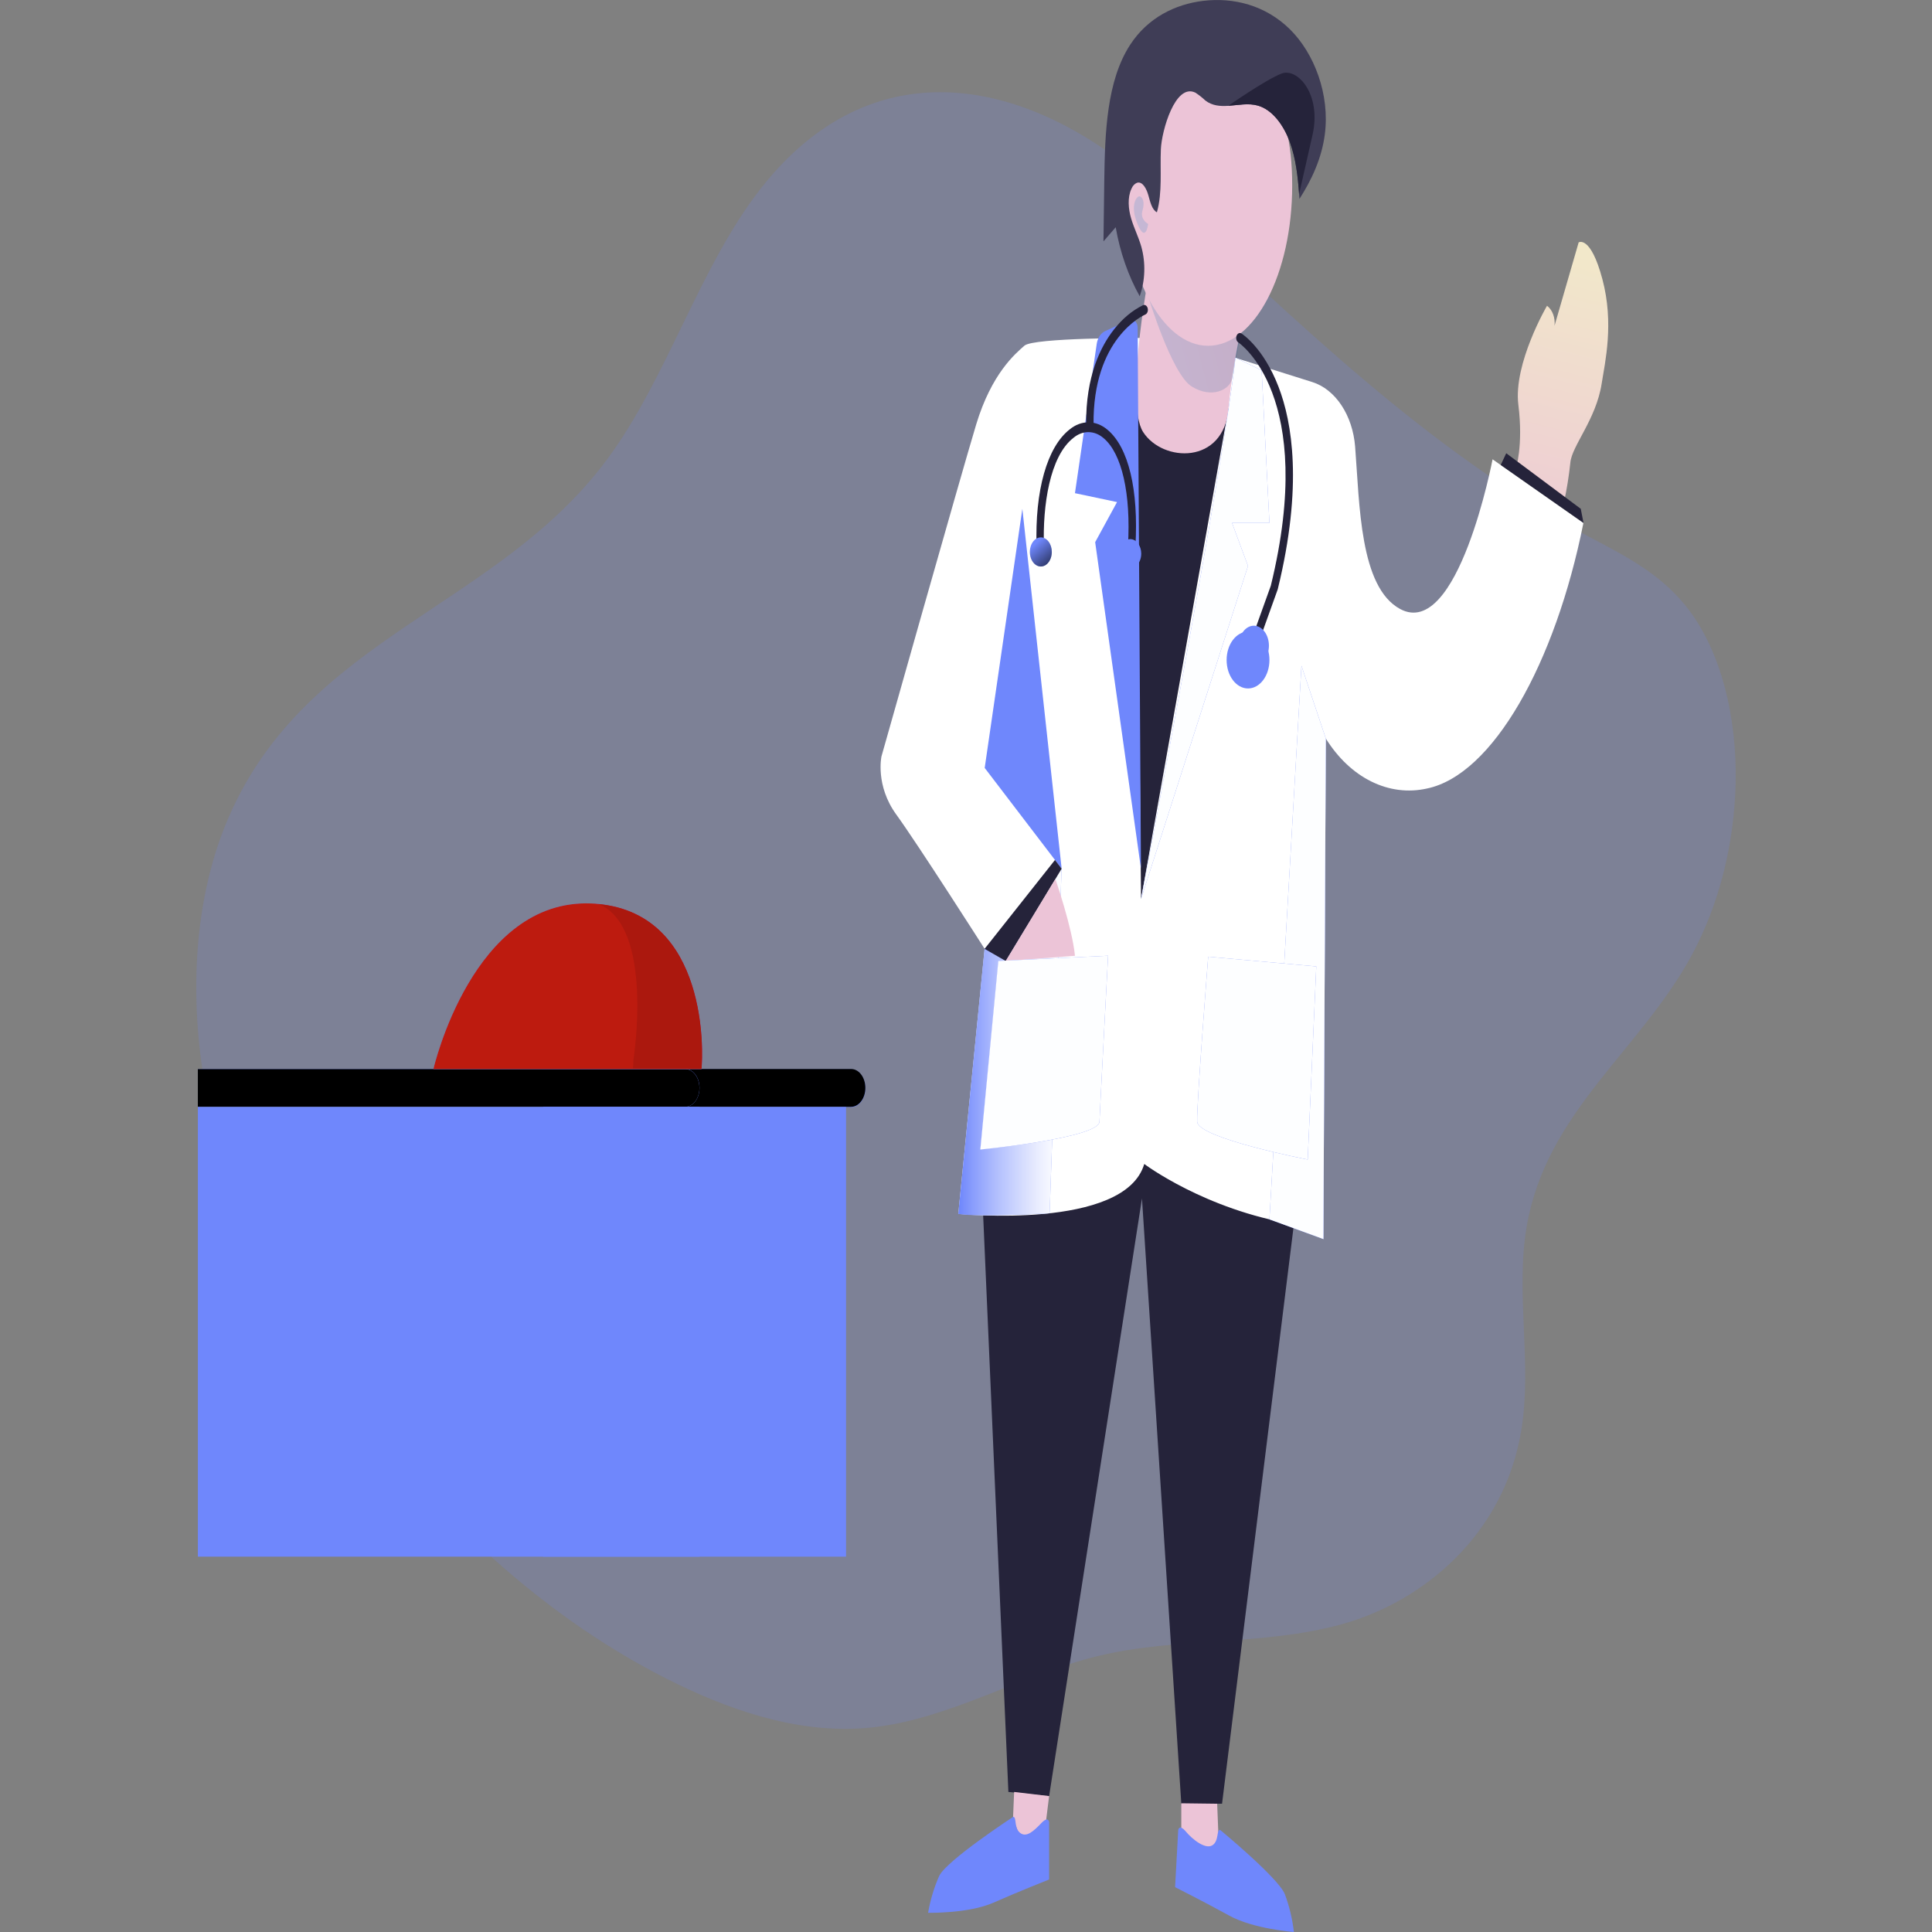 <svg width="486" height="486" viewBox="0 0 486 486" fill="none" xmlns="http://www.w3.org/2000/svg">
<rect x="0" y="0" width="486" height="486" fill="#808080" stroke="none"/>
<path opacity="0.18" d="M191.647 47.073C176.013 66.828 167.876 95.101 152.74 115.526C125.097 152.799 77.259 160.149 57.569 205.474C47.72 228.039 47.339 256.353 53.26 281.171C59.181 305.99 70.975 327.721 84.338 346.815C108.121 380.78 137.691 407.82 170.51 423.688C186.083 431.218 202.64 436.281 219.136 434.566C238.624 432.549 256.88 421.303 276.103 416.599C296.378 411.699 317.41 414.149 337.599 408.563C357.788 402.977 378.5 386.195 382.748 359.424C385.388 342.764 381.196 325.124 384.04 308.554C389.013 279.57 412.686 264.25 425.698 240.044C432.44 227.442 436.234 212.484 436.605 197.038C436.975 180.623 433.029 163.481 423.969 152.301C417.118 143.856 408.07 139.471 399.397 134.84C359.376 113.517 326.489 81.112 291.521 48.584C261.509 20.645 221.081 9.882 191.647 47.073Z" fill="#6F87FC"/>
<path d="M247.315 305.704L253.661 450.769L263.909 451.814L287.268 301.465L297.16 453.733H307.408L325.486 307.966L287.268 279.285L247.315 305.704Z" fill="#25233A"/>
<path d="M381.289 117.943C381.289 117.943 383.246 112.227 381.947 101.839C380.649 91.451 389.155 76.922 389.155 76.922C389.817 77.406 390.352 78.146 390.69 79.043C391.027 79.94 391.151 80.952 391.045 81.945L397.114 60.981C397.114 60.981 400.105 59.062 403.084 70.217C406.063 81.373 403.743 91.124 402.906 96.49C401.509 105.522 395.372 112.17 395.021 116.416C394.669 119.765 394.136 123.075 393.427 126.322L381.289 117.943Z" fill="url(#paint0_linear_2_369)"/>
<path d="M287.084 85.015C287.084 85.015 260.001 84.925 257.699 86.951C255.397 88.976 249.432 93.958 245.554 106.804C241.677 119.65 221.734 190.284 221.734 190.284C221.734 190.284 220.14 197.585 225.47 204.91C230.8 212.236 247.684 238.68 247.684 238.68L241.061 305.353C241.061 305.353 282.916 309.542 287.841 292.8C287.841 292.8 303.112 304.307 325.51 307.974L332.897 311.698L333.512 185.776C336.543 190.646 340.487 194.373 344.947 196.582C349.406 198.791 354.226 199.404 358.921 198.361C375.478 194.963 391.229 166.968 398.314 131.549L375.46 115.542C375.46 115.542 366.787 161.08 352.199 153.191C342.025 147.678 342.031 126.943 340.886 112.357C340.583 108.504 339.385 104.871 337.457 101.961C335.53 99.05 332.968 97.007 330.127 96.114L310.769 90.013L287.084 85.015Z" fill="white"/>
<path d="M267.048 218.524L264.038 305.206C264.038 305.206 245.284 306.227 241.055 305.353L247.672 238.696L267.048 218.524Z" fill="#6F87FC"/>
<path d="M267.048 218.524L264.038 305.206C264.038 305.206 245.284 306.227 241.055 305.353L247.672 238.696L267.048 218.524Z" fill="url(#paint1_linear_2_369)"/>
<path d="M333.512 185.776L327.382 167.466L319.331 306.733L332.903 311.698L333.512 185.776Z" fill="#6F87FC"/>
<path d="M333.512 185.776L327.382 167.466L319.331 306.733L332.903 311.698L333.512 185.776Z" fill="url(#paint2_linear_2_369)"/>
<path d="M285.803 98.735C285.803 98.735 300.73 112.227 309.045 102.696L287.034 226.144L285.803 98.735Z" fill="#25233A"/>
<path d="M289.564 65.938C289.564 65.938 282.639 101.055 287.564 108.691C292.488 116.326 307.876 116.972 309.045 102.696C310.215 88.421 315.293 69.335 315.293 69.335L289.564 65.938Z" fill="url(#paint3_linear_2_369)"/>
<path opacity="0.19" d="M288.825 74.521C288.825 74.521 294.716 94.121 299.794 97.233C304.872 100.344 309.291 98.049 309.932 95.314C310.572 92.578 313.225 77.902 313.225 77.902L288.825 74.521Z" fill="url(#paint4_linear_2_369)"/>
<path d="M325.055 46.632C325.055 68.919 315.588 86.984 303.906 86.984C292.223 86.984 282.763 68.894 282.763 46.632C282.763 24.369 293.134 16.121 304.829 16.121C316.524 16.121 325.055 24.329 325.055 46.632Z" fill="url(#paint5_linear_2_369)"/>
<path d="M333.26 33.826C332.466 39.911 329.893 45.35 326.871 50.045C326.86 49.641 326.833 49.238 326.791 48.837C326.483 44.361 325.954 39.853 324.495 35.827C322.901 31.417 320.032 27.587 316.431 26.566C314.031 25.88 311.452 26.452 308.971 26.623C306.94 26.754 304.977 26.623 303.229 25.3C302.425 24.54 301.575 23.871 300.686 23.299C295.621 20.849 292.223 32.904 292.02 37.518C291.786 42.842 292.439 48.396 291.023 53.402C289.792 52.765 289.342 50.813 288.881 49.155C288.419 47.498 287.453 45.668 286.142 45.946C285.818 46.047 285.513 46.238 285.249 46.507C284.985 46.776 284.767 47.116 284.609 47.506C283.581 49.719 283.84 52.602 284.56 55.019C285.28 57.436 286.406 59.625 287.102 62.059C287.662 64.067 287.915 66.204 287.845 68.344C287.775 70.484 287.385 72.584 286.696 74.521C283.804 69.35 281.748 63.441 280.657 57.167L277.58 60.719L277.783 45.309C277.949 33.369 278.399 20.368 284.258 11.319C288.752 4.369 295.756 1.053 302.625 0.22C310.252 -0.702 318.296 1.282 324.464 7.35C330.631 13.418 334.571 23.806 333.26 33.826Z" fill="#3F3D56"/>
<path d="M330.182 33.876C327.905 43.994 326.791 48.837 326.791 48.837C326.483 44.361 325.954 39.853 324.495 35.827C322.901 31.417 320.032 27.587 316.431 26.566C314.031 25.88 311.452 26.452 308.971 26.623C308.971 26.623 318.204 20.164 322.304 18.53C326.403 16.897 332.46 23.765 330.182 33.876Z" fill="#25233A"/>
<path opacity="0.19" d="M288.825 56.35C288.825 56.35 286.72 55.215 287.379 53.035C288.038 50.854 287.447 49.686 286.763 49.4C286.08 49.114 284.08 51.377 286.148 56.35C288.216 61.324 288.825 56.35 288.825 56.35Z" fill="url(#paint6_linear_2_369)"/>
<path d="M284.123 80.475L277.968 83.308C277.441 83.552 276.972 83.974 276.607 84.533C276.242 85.092 275.994 85.768 275.887 86.493L270.409 124.06L280.996 126.298L275.493 136.384L287.01 218.508L286.179 82.402C286.175 82.129 286.13 81.861 286.048 81.611C285.966 81.362 285.847 81.136 285.699 80.947C285.551 80.758 285.376 80.61 285.185 80.511C284.994 80.411 284.79 80.363 284.584 80.368C284.428 80.374 284.272 80.41 284.123 80.475Z" fill="#6F87FC"/>
<path d="M310.787 89.981L317.367 93.166L319.331 131.549H309.919L313.939 142.362L287.034 226.144C287.034 226.144 307.593 118.883 310.787 89.981Z" fill="#6F87FC"/>
<path d="M284.123 80.475L277.968 83.308C277.441 83.552 276.972 83.974 276.607 84.533C276.242 85.092 275.994 85.768 275.887 86.493L270.409 124.06L280.996 126.298L275.493 136.384L287.01 218.508L286.179 82.402C286.175 82.129 286.13 81.861 286.048 81.611C285.966 81.362 285.847 81.136 285.699 80.947C285.551 80.758 285.376 80.61 285.185 80.511C284.994 80.411 284.79 80.363 284.584 80.368C284.428 80.374 284.272 80.41 284.123 80.475Z" fill="url(#paint7_linear_2_369)"/>
<path d="M310.787 89.981L317.367 93.166L319.331 131.549H309.919L313.939 142.362L287.034 226.144C287.034 226.144 307.593 118.883 310.787 89.981Z" fill="url(#paint8_linear_2_369)"/>
<path d="M257.175 127.988L247.703 193.175L267.061 218.524L257.175 127.988Z" fill="#6F87FC"/>
<path d="M257.175 127.988L247.703 193.175L267.061 218.524L263.435 185.319L257.175 127.988Z" fill="url(#paint9_linear_2_369)"/>
<path d="M267.061 218.524L253.008 241.75L247.678 238.688L265.386 216.328L267.061 218.524Z" fill="#25233A"/>
<path d="M265.485 221.121C265.485 221.121 269.732 233.372 270.409 240.436L252.984 241.734L265.485 221.121Z" fill="url(#paint10_linear_2_369)"/>
<path d="M251.125 241.734L278.743 240.419C278.743 240.419 276.749 277.986 276.577 282.151C276.404 286.316 246.607 289.166 246.607 289.166L251.125 241.734Z" fill="white"/>
<path d="M331.112 243.106L303.924 240.656C303.924 240.656 300.976 277.962 301.148 282.151C301.32 286.341 328.957 291.682 328.957 291.682L331.112 243.106Z" fill="white"/>
<path d="M251.125 241.734L278.743 240.419C278.743 240.419 276.749 277.986 276.577 282.151C276.404 286.316 246.607 289.166 246.607 289.166L251.125 241.734Z" fill="#6F87FC"/>
<path d="M251.125 241.734L278.743 240.419C278.743 240.419 276.749 277.986 276.577 282.151C276.404 286.316 246.607 289.166 246.607 289.166L251.125 241.734Z" fill="url(#paint11_linear_2_369)"/>
<path d="M331.112 243.106L303.924 240.656C303.924 240.656 300.976 277.962 301.148 282.151C301.32 286.341 328.957 291.682 328.957 291.682L331.112 243.106Z" fill="#6F87FC"/>
<path d="M331.112 243.106L303.924 240.656C303.924 240.656 300.976 277.962 301.148 282.151C301.32 286.341 328.957 291.682 328.957 291.682L331.112 243.106Z" fill="url(#paint12_linear_2_369)"/>
<path d="M377.509 116.963L378.901 114.015L397.643 127.988L398.339 131.541L377.509 116.963Z" fill="#25233A"/>
<path d="M274.158 108.054C273.912 108.054 273.677 107.925 273.503 107.695C273.328 107.466 273.23 107.154 273.228 106.829C273.087 94.521 276.964 87 280.245 82.851C282.332 80.177 284.813 78.106 287.533 76.767C287.768 76.666 288.024 76.694 288.243 76.843C288.463 76.992 288.629 77.251 288.705 77.563C288.781 77.875 288.761 78.214 288.648 78.506C288.536 78.798 288.34 79.018 288.105 79.119C287.564 79.356 274.847 85.113 275.087 106.837C275.089 106.999 275.068 107.16 275.023 107.311C274.978 107.462 274.911 107.6 274.825 107.716C274.74 107.832 274.638 107.925 274.526 107.988C274.413 108.052 274.292 108.085 274.17 108.086L274.158 108.054Z" fill="#25233A"/>
<path d="M284.671 138.679H284.597C284.475 138.666 284.355 138.622 284.246 138.548C284.137 138.475 284.04 138.373 283.96 138.249C283.881 138.125 283.82 137.982 283.783 137.827C283.745 137.673 283.731 137.51 283.741 137.347C284.517 124.207 282.215 114.056 277.586 110.193C276.462 109.23 275.154 108.713 273.816 108.703C272.478 108.693 271.166 109.19 270.034 110.136C264.038 114.775 262.266 127.286 262.604 137.388C262.624 137.559 262.616 137.734 262.582 137.9C262.548 138.067 262.487 138.222 262.405 138.356C262.322 138.49 262.219 138.599 262.103 138.677C261.986 138.754 261.859 138.799 261.729 138.807C261.599 138.815 261.469 138.787 261.347 138.724C261.226 138.661 261.116 138.565 261.024 138.442C260.933 138.319 260.862 138.172 260.816 138.01C260.77 137.848 260.75 137.675 260.758 137.503C260.284 123.44 263.404 112.406 269.11 107.996C270.537 106.827 272.184 106.217 273.861 106.236C275.538 106.255 277.177 106.902 278.589 108.103C283.895 112.521 286.456 123.252 285.612 137.503C285.601 137.823 285.497 138.124 285.321 138.344C285.145 138.563 284.912 138.683 284.671 138.679Z" fill="#25233A"/>
<path d="M264.586 138.834C264.587 139.559 264.427 140.268 264.124 140.872C263.821 141.476 263.39 141.948 262.886 142.227C262.381 142.506 261.826 142.58 261.289 142.44C260.753 142.3 260.26 141.952 259.873 141.441C259.485 140.929 259.221 140.276 259.113 139.565C259.005 138.854 259.059 138.117 259.267 137.446C259.475 136.776 259.828 136.202 260.282 135.798C260.736 135.393 261.27 135.177 261.816 135.175C262.179 135.174 262.539 135.268 262.875 135.451C263.21 135.634 263.515 135.904 263.772 136.243C264.03 136.583 264.234 136.987 264.374 137.431C264.513 137.876 264.585 138.352 264.586 138.834Z" fill="#6F87FC"/>
<path d="M287.084 139.283C287.084 140.008 286.921 140.717 286.618 141.32C286.314 141.923 285.882 142.393 285.377 142.671C284.872 142.948 284.317 143.021 283.781 142.879C283.245 142.738 282.752 142.389 282.366 141.876C281.979 141.363 281.716 140.71 281.609 139.998C281.503 139.287 281.557 138.55 281.766 137.88C281.976 137.21 282.33 136.637 282.784 136.234C283.239 135.831 283.773 135.616 284.32 135.616C285.053 135.616 285.756 136.002 286.274 136.69C286.792 137.378 287.084 138.31 287.084 139.283Z" fill="#6F87FC"/>
<path d="M264.586 138.834C264.587 139.559 264.427 140.268 264.124 140.872C263.821 141.476 263.39 141.948 262.886 142.227C262.381 142.506 261.826 142.58 261.289 142.44C260.753 142.3 260.26 141.952 259.873 141.441C259.485 140.929 259.221 140.276 259.113 139.565C259.005 138.854 259.059 138.117 259.267 137.446C259.475 136.776 259.828 136.202 260.282 135.798C260.736 135.393 261.27 135.177 261.816 135.175C262.179 135.174 262.539 135.268 262.875 135.451C263.21 135.634 263.515 135.904 263.772 136.243C264.03 136.583 264.234 136.987 264.374 137.431C264.513 137.876 264.585 138.352 264.586 138.834Z" fill="url(#paint13_linear_2_369)"/>
<path d="M287.084 139.283C287.084 140.008 286.921 140.717 286.618 141.32C286.314 141.923 285.882 142.393 285.377 142.671C284.872 142.948 284.317 143.021 283.781 142.879C283.245 142.738 282.752 142.389 282.366 141.876C281.979 141.363 281.716 140.71 281.609 139.998C281.503 139.287 281.557 138.55 281.766 137.88C281.976 137.21 282.33 136.637 282.784 136.234C283.239 135.831 283.773 135.616 284.32 135.616C285.053 135.616 285.756 136.002 286.274 136.69C286.792 137.378 287.084 138.31 287.084 139.283Z" fill="url(#paint14_linear_2_369)"/>
<path d="M315.293 163.669C315.135 163.668 314.98 163.615 314.842 163.514C314.705 163.413 314.588 163.267 314.504 163.09C314.42 162.913 314.371 162.711 314.361 162.503C314.352 162.294 314.382 162.086 314.45 161.897L319.681 147.327C331.376 99.462 311.68 86.257 311.495 86.134C311.384 86.063 311.285 85.964 311.203 85.843C311.121 85.721 311.058 85.579 311.018 85.425C310.977 85.271 310.96 85.108 310.967 84.945C310.974 84.783 311.005 84.623 311.058 84.476C311.111 84.329 311.186 84.198 311.278 84.089C311.369 83.981 311.476 83.897 311.592 83.843C311.708 83.789 311.831 83.766 311.954 83.775C312.077 83.784 312.197 83.826 312.307 83.896C312.529 84.043 317.847 87.506 321.602 97.265C325.036 106.143 327.794 122.182 321.436 148.168L321.393 148.315L316.136 162.958C316.061 163.171 315.942 163.351 315.792 163.477C315.643 163.602 315.47 163.669 315.293 163.669Z" fill="#25233A"/>
<path d="M313.945 173.183C316.919 173.183 319.331 169.984 319.331 166.037C319.331 162.091 316.919 158.891 313.945 158.891C310.97 158.891 308.559 162.091 308.559 166.037C308.559 169.984 310.97 173.183 313.945 173.183Z" fill="#6F87FC"/>
<path d="M313.945 173.183C316.919 173.183 319.331 169.984 319.331 166.037C319.331 162.091 316.919 158.891 313.945 158.891C310.97 158.891 308.559 162.091 308.559 166.037C308.559 169.984 310.97 173.183 313.945 173.183Z" fill="url(#paint15_linear_2_369)"/>
<path d="M316.875 168.954C318.356 166.989 318.356 163.804 316.875 161.839C315.394 159.875 312.994 159.875 311.513 161.839C310.032 163.804 310.032 166.989 311.513 168.954C312.994 170.919 315.394 170.919 316.875 168.954Z" fill="#6F87FC"/>
<path d="M318.091 165.986C319.572 164.022 319.572 160.836 318.091 158.872C316.611 156.907 314.21 156.907 312.729 158.872C311.248 160.836 311.248 164.022 312.729 165.986C314.21 167.951 316.611 167.951 318.091 165.986Z" fill="#6F87FC"/>
<path d="M318.091 165.986C319.572 164.022 319.572 160.836 318.091 158.872C316.611 156.907 314.21 156.907 312.729 158.872C311.248 160.836 311.248 164.022 312.729 165.986C314.21 167.951 316.611 167.951 318.091 165.986Z" fill="url(#paint16_linear_2_369)"/>
<path d="M214.114 278.484H136.638C135.687 278.484 134.774 277.983 134.101 277.09C133.428 276.197 133.05 274.986 133.05 273.723C133.05 272.46 133.428 271.249 134.101 270.356C134.774 269.464 135.687 268.962 136.638 268.962H214.114C215.065 268.962 215.978 269.464 216.651 270.356C217.324 271.249 217.702 272.46 217.702 273.723C217.705 274.348 217.614 274.968 217.436 275.547C217.258 276.126 216.996 276.653 216.664 277.097C216.333 277.541 215.938 277.895 215.504 278.137C215.07 278.379 214.603 278.506 214.132 278.509L214.114 278.484Z" fill="#6F87FC"/>
<path d="M175.951 273.666C175.951 274.926 175.575 276.134 174.905 277.027C174.235 277.919 173.325 278.423 172.375 278.427H49.77V268.929H172.375C173.321 268.936 174.227 269.437 174.897 270.323C175.566 271.21 175.945 272.411 175.951 273.666Z" fill="#6F87FC"/>
<path d="M217.69 273.666C217.688 274.928 217.31 276.138 216.637 277.03C215.964 277.923 215.053 278.425 214.101 278.427H172.375C173.327 278.427 174.24 277.926 174.913 277.033C175.586 276.14 175.964 274.929 175.964 273.666C175.964 272.403 175.586 271.192 174.913 270.299C174.24 269.406 173.327 268.905 172.375 268.905H214.114C215.063 268.909 215.973 269.413 216.643 270.305C217.313 271.197 217.69 272.406 217.69 273.666Z" fill="url(#paint17_linear_2_369)"/>
<path d="M175.951 273.666C175.951 274.926 175.575 276.134 174.905 277.027C174.235 277.919 173.325 278.423 172.375 278.427H49.77V268.929H172.375C173.321 268.936 174.227 269.437 174.897 270.323C175.566 271.21 175.945 272.411 175.951 273.666Z" fill="url(#paint18_linear_2_369)"/>
<path d="M212.827 278.452H136.638V391.585H212.827V278.452Z" fill="#6F87FC"/>
<path d="M212.827 278.452H136.638V391.585H212.827V278.452Z" fill="url(#paint19_linear_2_369)"/>
<path d="M175.964 278.452H49.776V391.585H175.964V278.452Z" fill="#6F87FC"/>
<path d="M254.843 457.049L255.107 450.769L263.909 451.814L262.74 461.23C262.74 461.23 258.388 470.124 254.843 457.049Z" fill="url(#paint20_linear_2_369)"/>
<path d="M306.515 462.161L306.183 453.733L297.16 453.619V464.187C297.16 464.187 302.982 475.236 306.515 462.161Z" fill="url(#paint21_linear_2_369)"/>
<path d="M254.843 457.049C254.843 457.049 238.224 467.919 236.266 471.872C234.978 474.76 234.034 477.895 233.466 481.165C233.466 481.165 243.628 481.402 249.937 478.609C256.246 475.816 263.909 472.794 263.909 472.794V458.38C263.909 458.38 263.78 456.698 261.94 458.617C260.099 460.536 258.246 462.333 256.615 461.067C254.984 459.801 255.827 456.959 254.843 457.049Z" fill="#6F87FC"/>
<path d="M306.946 460.332C306.946 460.332 321.491 472.329 323.196 476.453C324.324 479.461 325.096 482.681 325.486 486C325.486 486 315.336 485.257 309.199 481.868C303.062 478.479 295.596 474.722 295.596 474.722L296.384 460.348C296.384 460.348 296.606 458.715 298.335 460.765C300.065 462.815 303.259 465.273 304.977 464.187C306.694 463.101 305.968 460.144 306.946 460.332Z" fill="#6F87FC"/>
<path d="M254.843 457.049C254.843 457.049 238.224 467.919 236.266 471.872C234.978 474.76 234.034 477.895 233.466 481.165C233.466 481.165 243.628 481.402 249.937 478.609C256.246 475.816 263.909 472.794 263.909 472.794V458.38C263.909 458.38 263.78 456.698 261.94 458.617C260.099 460.536 258.246 462.333 256.615 461.067C254.984 459.801 255.827 456.959 254.843 457.049Z" fill="url(#paint22_linear_2_369)"/>
<path d="M306.946 460.332C306.946 460.332 321.491 472.329 323.196 476.453C324.324 479.461 325.096 482.681 325.486 486C325.486 486 315.336 485.257 309.199 481.868C303.062 478.479 295.596 474.722 295.596 474.722L296.384 460.348C296.384 460.348 296.606 458.715 298.335 460.765C300.065 462.815 303.259 465.273 304.977 464.187C306.694 463.101 305.968 460.144 306.946 460.332Z" fill="url(#paint23_linear_2_369)"/>
<path d="M176.462 268.766V268.921H109.026C109.026 268.921 118.874 225.94 148.838 227.271C149.453 227.271 149.995 227.336 150.549 227.393C178.266 230.08 176.875 265.173 176.462 268.766Z" fill="#6F87FC"/>
<path d="M176.462 268.766H159.228L159.357 266.504C159.357 266.504 164.614 233.02 150.555 227.426C178.266 230.08 176.875 265.173 176.462 268.766Z" fill="#6F87FC"/>
<path d="M176.462 268.766V268.921H109.026C109.026 268.921 118.874 225.94 148.838 227.271C149.453 227.271 149.995 227.336 150.549 227.393C178.266 230.08 176.875 265.173 176.462 268.766Z" fill="#BD1B0F"/>
<path d="M176.462 268.766H159.228L159.357 266.504C159.357 266.504 164.614 233.02 150.555 227.426C178.266 230.08 176.875 265.173 176.462 268.766Z" fill="#AB180E"/>
<defs>
<linearGradient id="paint0_linear_2_369" x1="385.148" y1="149.116" x2="406.843" y2="61.132" gradientUnits="userSpaceOnUse">
<stop stop-color="#ECC4D7"/>
<stop offset="0.42" stop-color="#EFD4D1"/>
<stop offset="1" stop-color="#F2EAC9"/>
</linearGradient>
<linearGradient id="paint1_linear_2_369" x1="241.055" y1="262.118" x2="267.048" y2="262.118" gradientUnits="userSpaceOnUse">
<stop offset="0.01" stop-color="white" stop-opacity="0"/>
<stop offset="0.13" stop-color="white" stop-opacity="0.17"/>
<stop offset="0.37" stop-color="white" stop-opacity="0.46"/>
<stop offset="0.59" stop-color="white" stop-opacity="0.68"/>
<stop offset="0.77" stop-color="white" stop-opacity="0.85"/>
<stop offset="0.91" stop-color="white" stop-opacity="0.95"/>
<stop offset="1" stop-color="white" stop-opacity="0.99"/>
</linearGradient>
<linearGradient id="paint2_linear_2_369" x1="7050.49" y1="-43535.7" x2="6464.69" y2="-43537.5" gradientUnits="userSpaceOnUse">
<stop offset="0.01" stop-color="white" stop-opacity="0"/>
<stop offset="0.13" stop-color="white" stop-opacity="0.17"/>
<stop offset="0.37" stop-color="white" stop-opacity="0.46"/>
<stop offset="0.59" stop-color="white" stop-opacity="0.68"/>
<stop offset="0.77" stop-color="white" stop-opacity="0.85"/>
<stop offset="0.91" stop-color="white" stop-opacity="0.95"/>
<stop offset="1" stop-color="white" stop-opacity="0.99"/>
</linearGradient>
<linearGradient id="paint3_linear_2_369" x1="15424" y1="23252.8" x2="18169.2" y2="21970" gradientUnits="userSpaceOnUse">
<stop stop-color="#ECC4D7"/>
<stop offset="0.42" stop-color="#EFD4D1"/>
<stop offset="1" stop-color="#F2EAC9"/>
</linearGradient>
<linearGradient id="paint4_linear_2_369" x1="327.745" y1="72.651" x2="278.91" y2="85.453" gradientUnits="userSpaceOnUse">
<stop stop-color="#183866"/>
<stop offset="1" stop-color="#1A7FC1"/>
</linearGradient>
<linearGradient id="paint5_linear_2_369" x1="20436.3" y1="37783.7" x2="23342.2" y2="37783.7" gradientUnits="userSpaceOnUse">
<stop stop-color="#ECC4D7"/>
<stop offset="0.42" stop-color="#EFD4D1"/>
<stop offset="1" stop-color="#F2EAC9"/>
</linearGradient>
<linearGradient id="paint6_linear_2_369" x1="2038.97" y1="4932.5" x2="2000.16" y2="4927.22" gradientUnits="userSpaceOnUse">
<stop stop-color="#183866"/>
<stop offset="1" stop-color="#1A7FC1"/>
</linearGradient>
<linearGradient id="paint7_linear_2_369" x1="7532.32" y1="55967.7" x2="8760.67" y2="55996.4" gradientUnits="userSpaceOnUse">
<stop offset="0.01" stop-color="white" stop-opacity="0"/>
<stop offset="0.13" stop-color="white" stop-opacity="0.17"/>
<stop offset="0.37" stop-color="white" stop-opacity="0.46"/>
<stop offset="0.59" stop-color="white" stop-opacity="0.68"/>
<stop offset="0.77" stop-color="white" stop-opacity="0.85"/>
<stop offset="0.91" stop-color="white" stop-opacity="0.95"/>
<stop offset="1" stop-color="white" stop-opacity="0.99"/>
</linearGradient>
<linearGradient id="paint8_linear_2_369" x1="17783.9" y1="52156.1" x2="15192.2" y2="52489.1" gradientUnits="userSpaceOnUse">
<stop offset="0.01" stop-color="white" stop-opacity="0"/>
<stop offset="0.13" stop-color="white" stop-opacity="0.17"/>
<stop offset="0.37" stop-color="white" stop-opacity="0.46"/>
<stop offset="0.59" stop-color="white" stop-opacity="0.68"/>
<stop offset="0.77" stop-color="white" stop-opacity="0.85"/>
<stop offset="0.91" stop-color="white" stop-opacity="0.95"/>
<stop offset="1" stop-color="white" stop-opacity="0.99"/>
</linearGradient>
<linearGradient id="paint9_linear_2_369" x1="6429.53" y1="-34364.7" x2="6934.39" y2="-34374.2" gradientUnits="userSpaceOnUse">
<stop offset="0.01" stop-color="white" stop-opacity="0"/>
<stop offset="0.13" stop-color="white" stop-opacity="0.17"/>
<stop offset="0.37" stop-color="white" stop-opacity="0.46"/>
<stop offset="0.59" stop-color="white" stop-opacity="0.68"/>
<stop offset="0.77" stop-color="white" stop-opacity="0.85"/>
<stop offset="0.91" stop-color="white" stop-opacity="0.95"/>
<stop offset="1" stop-color="white" stop-opacity="0.99"/>
</linearGradient>
<linearGradient id="paint10_linear_2_369" x1="7915.6" y1="6139.04" x2="8091.74" y2="6939.67" gradientUnits="userSpaceOnUse">
<stop stop-color="#ECC4D7"/>
<stop offset="0.42" stop-color="#EFD4D1"/>
<stop offset="1" stop-color="#F2EAC9"/>
</linearGradient>
<linearGradient id="paint11_linear_2_369" x1="14572.3" y1="16373.2" x2="14389.9" y2="12595.4" gradientUnits="userSpaceOnUse">
<stop offset="0.01" stop-color="white" stop-opacity="0"/>
<stop offset="0.13" stop-color="white" stop-opacity="0.17"/>
<stop offset="0.37" stop-color="white" stop-opacity="0.46"/>
<stop offset="0.59" stop-color="white" stop-opacity="0.68"/>
<stop offset="0.77" stop-color="white" stop-opacity="0.85"/>
<stop offset="0.91" stop-color="white" stop-opacity="0.95"/>
<stop offset="1" stop-color="white" stop-opacity="0.99"/>
</linearGradient>
<linearGradient id="paint12_linear_2_369" x1="16322" y1="17846" x2="15822.7" y2="12484.5" gradientUnits="userSpaceOnUse">
<stop offset="0.01" stop-color="white" stop-opacity="0"/>
<stop offset="0.13" stop-color="white" stop-opacity="0.17"/>
<stop offset="0.37" stop-color="white" stop-opacity="0.46"/>
<stop offset="0.59" stop-color="white" stop-opacity="0.68"/>
<stop offset="0.77" stop-color="white" stop-opacity="0.85"/>
<stop offset="0.91" stop-color="white" stop-opacity="0.95"/>
<stop offset="1" stop-color="white" stop-opacity="0.99"/>
</linearGradient>
<linearGradient id="paint13_linear_2_369" x1="260.69" y1="136.563" x2="267.712" y2="144.605" gradientUnits="userSpaceOnUse">
<stop stop-opacity="0"/>
<stop offset="0.99"/>
</linearGradient>
<linearGradient id="paint14_linear_2_369" x1="2385.95" y1="1370.17" x2="2427.57" y2="1442.66" gradientUnits="userSpaceOnUse">
<stop stop-opacity="0"/>
<stop offset="0.99"/>
</linearGradient>
<linearGradient id="paint15_linear_2_369" x1="4844.36" y1="3064.54" x2="5032.86" y2="3064.54" gradientUnits="userSpaceOnUse">
<stop stop-opacity="0"/>
<stop offset="0.99"/>
</linearGradient>
<linearGradient id="paint16_linear_2_369" x1="3592.04" y1="2064.93" x2="3571.38" y2="2427.04" gradientUnits="userSpaceOnUse">
<stop stop-opacity="0"/>
<stop offset="0.99"/>
</linearGradient>
<linearGradient id="paint17_linear_2_369" x1="15189.9" y1="-2372.37" x2="15204.5" y2="-1616.9" gradientUnits="userSpaceOnUse">
<stop stop-opacity="0"/>
<stop offset="0.99"/>
</linearGradient>
<linearGradient id="paint18_linear_2_369" x1="25433.1" y1="-2623.78" x2="25428.4" y2="-699.914" gradientUnits="userSpaceOnUse">
<stop stop-opacity="0"/>
<stop offset="0.99"/>
</linearGradient>
<linearGradient id="paint19_linear_2_369" x1="12396.2" y1="-20966.4" x2="40984.6" y2="-21235.8" gradientUnits="userSpaceOnUse">
<stop stop-opacity="0"/>
<stop offset="0.99"/>
</linearGradient>
<linearGradient id="paint20_linear_2_369" x1="4164.09" y1="932.795" x2="4297.64" y2="932.795" gradientUnits="userSpaceOnUse">
<stop stop-color="#ECC4D7"/>
<stop offset="0.42" stop-color="#EFD4D1"/>
<stop offset="1" stop-color="#F2EAC9"/>
</linearGradient>
<linearGradient id="paint21_linear_2_369" x1="-39745.1" y1="-437.225" x2="-39887.4" y2="-437.225" gradientUnits="userSpaceOnUse">
<stop stop-color="#ECC4D7"/>
<stop offset="0.42" stop-color="#EFD4D1"/>
<stop offset="1" stop-color="#F2EAC9"/>
</linearGradient>
<linearGradient id="paint22_linear_2_369" x1="12242.6" y1="-493.223" x2="13748.3" y2="-493.223" gradientUnits="userSpaceOnUse">
<stop stop-opacity="0"/>
<stop offset="0.99"/>
</linearGradient>
<linearGradient id="paint23_linear_2_369" x1="15101.3" y1="-421.576" x2="16553.6" y2="-421.576" gradientUnits="userSpaceOnUse">
<stop stop-opacity="0"/>
<stop offset="0.99"/>
</linearGradient>
</defs>
</svg>
